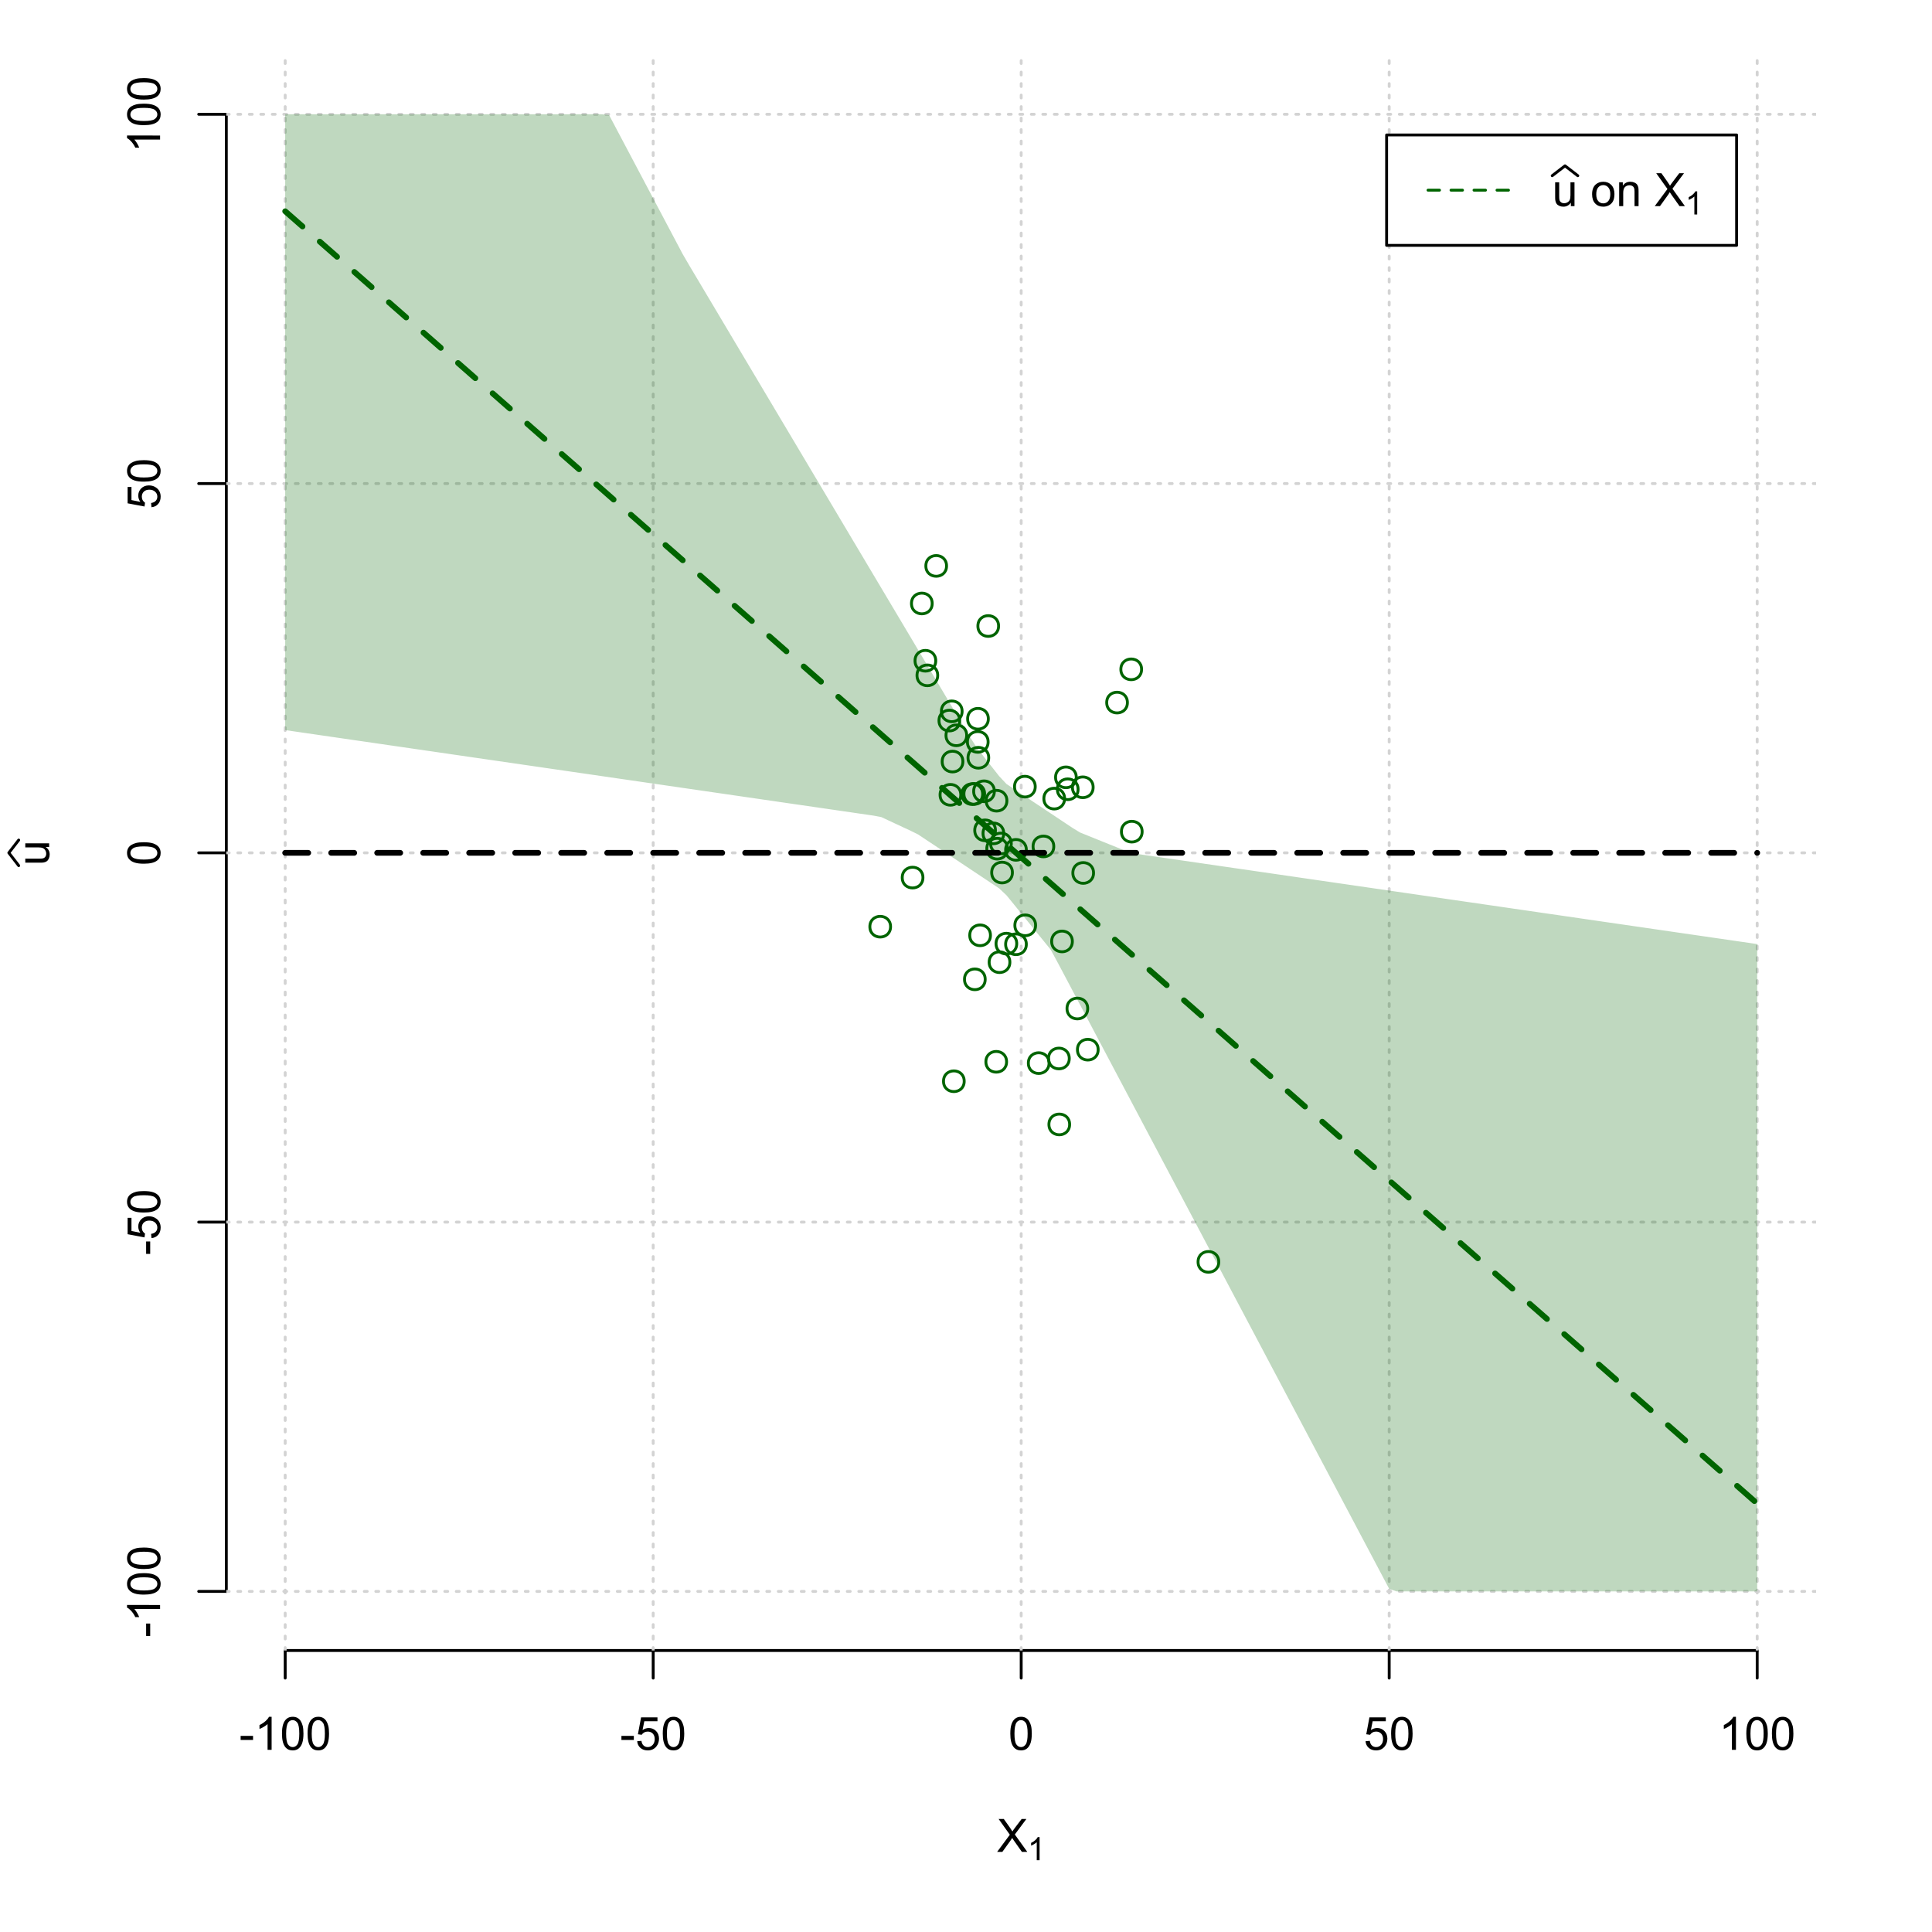 <?xml version="1.0" encoding="UTF-8"?>
<svg xmlns="http://www.w3.org/2000/svg" xmlns:xlink="http://www.w3.org/1999/xlink" width="504pt" height="504pt" viewBox="0 0 504 504" version="1.1">
<defs>
<g>
<symbol overflow="visible" id="glyph0-0">
<path style="stroke:none;" d="M 1.5 0 L 1.5 -7.5 L 7.5 -7.5 L 7.5 0 Z M 1.688 -0.188 L 7.312 -0.188 L 7.312 -7.312 L 1.688 -7.312 Z M 1.688 -0.188 "/>
</symbol>
<symbol overflow="visible" id="glyph0-1">
<path style="stroke:none;" d="M 0.055 0 L 3.375 -4.477 L 0.445 -8.59 L 1.797 -8.59 L 3.359 -6.387 C 3.68 -5.93 3.91 -5.578 4.047 -5.332 C 4.238 -5.645 4.465 -5.969 4.727 -6.312 L 6.457 -8.59 L 7.695 -8.59 L 4.676 -4.539 L 7.93 0 L 6.523 0 L 4.359 -3.062 C 4.238 -3.238 4.113 -3.43 3.984 -3.641 C 3.789 -3.324 3.652 -3.109 3.574 -2.992 L 1.418 0 Z M 0.055 0 "/>
</symbol>
<symbol overflow="visible" id="glyph0-2">
<path style="stroke:none;" d="M 0.383 -2.578 L 0.383 -3.641 L 3.621 -3.641 L 3.621 -2.578 Z M 0.383 -2.578 "/>
</symbol>
<symbol overflow="visible" id="glyph0-3">
<path style="stroke:none;" d="M 4.469 0 L 3.414 0 L 3.414 -6.719 C 3.16 -6.477 2.828 -6.234 2.414 -5.996 C 2 -5.75 1.629 -5.57 1.305 -5.449 L 1.305 -6.469 C 1.895 -6.742 2.41 -7.078 2.852 -7.477 C 3.293 -7.871 3.605 -8.254 3.789 -8.625 L 4.469 -8.625 Z M 4.469 0 "/>
</symbol>
<symbol overflow="visible" id="glyph0-4">
<path style="stroke:none;" d="M 0.5 -4.234 C 0.496 -5.246 0.602 -6.062 0.812 -6.688 C 1.02 -7.305 1.328 -7.785 1.742 -8.121 C 2.148 -8.457 2.668 -8.625 3.297 -8.625 C 3.758 -8.625 4.164 -8.531 4.512 -8.348 C 4.855 -8.16 5.141 -7.891 5.371 -7.543 C 5.594 -7.191 5.773 -6.766 5.906 -6.266 C 6.035 -5.762 6.098 -5.086 6.102 -4.234 C 6.098 -3.227 5.996 -2.414 5.789 -1.797 C 5.578 -1.176 5.266 -0.695 4.859 -0.359 C 4.445 -0.02 3.926 0.145 3.297 0.148 C 2.465 0.145 1.816 -0.148 1.348 -0.742 C 0.781 -1.457 0.496 -2.621 0.5 -4.234 Z M 1.582 -4.234 C 1.582 -2.824 1.746 -1.887 2.074 -1.418 C 2.402 -0.949 2.809 -0.715 3.297 -0.719 C 3.777 -0.715 4.184 -0.949 4.52 -1.422 C 4.848 -1.887 5.016 -2.824 5.016 -4.234 C 5.016 -5.648 4.848 -6.59 4.52 -7.055 C 4.184 -7.516 3.773 -7.746 3.289 -7.75 C 2.801 -7.746 2.414 -7.543 2.125 -7.137 C 1.762 -6.613 1.582 -5.645 1.582 -4.234 Z M 1.582 -4.234 "/>
</symbol>
<symbol overflow="visible" id="glyph0-5">
<path style="stroke:none;" d="M 0.5 -2.25 L 1.605 -2.344 C 1.684 -1.805 1.871 -1.398 2.176 -1.125 C 2.473 -0.852 2.836 -0.715 3.258 -0.719 C 3.766 -0.715 4.195 -0.906 4.547 -1.293 C 4.898 -1.672 5.074 -2.18 5.074 -2.82 C 5.074 -3.414 4.902 -3.891 4.566 -4.242 C 4.227 -4.59 3.785 -4.762 3.242 -4.766 C 2.898 -4.762 2.594 -4.684 2.32 -4.531 C 2.047 -4.375 1.832 -4.176 1.676 -3.93 L 0.688 -4.062 L 1.516 -8.473 L 5.789 -8.473 L 5.789 -7.465 L 2.359 -7.465 L 1.898 -5.156 C 2.414 -5.516 2.953 -5.695 3.523 -5.695 C 4.27 -5.695 4.902 -5.434 5.422 -4.914 C 5.934 -4.395 6.191 -3.727 6.195 -2.914 C 6.191 -2.133 5.965 -1.461 5.516 -0.898 C 4.961 -0.199 4.211 0.145 3.258 0.148 C 2.477 0.145 1.836 -0.07 1.344 -0.508 C 0.844 -0.941 0.562 -1.523 0.5 -2.25 Z M 0.5 -2.25 "/>
</symbol>
<symbol overflow="visible" id="glyph0-6">
<path style="stroke:none;" d="M 4.867 0 L 4.867 -0.914 C 4.379 -0.211 3.723 0.141 2.895 0.141 C 2.527 0.141 2.184 0.07 1.867 -0.07 C 1.547 -0.211 1.309 -0.387 1.156 -0.602 C 1 -0.812 0.895 -1.074 0.832 -1.383 C 0.785 -1.59 0.762 -1.918 0.766 -2.367 L 0.766 -6.223 L 1.82 -6.223 L 1.82 -2.773 C 1.816 -2.219 1.84 -1.848 1.887 -1.656 C 1.949 -1.379 2.09 -1.16 2.309 -1.004 C 2.523 -0.84 2.789 -0.762 3.105 -0.766 C 3.418 -0.762 3.715 -0.844 3.996 -1.008 C 4.273 -1.172 4.469 -1.391 4.586 -1.672 C 4.699 -1.949 4.758 -2.355 4.758 -2.891 L 4.758 -6.223 L 5.812 -6.223 L 5.812 0 Z M 4.867 0 "/>
</symbol>
<symbol overflow="visible" id="glyph0-7">
<path style="stroke:none;" d=""/>
</symbol>
<symbol overflow="visible" id="glyph0-8">
<path style="stroke:none;" d="M 0.398 -3.109 C 0.398 -4.262 0.719 -5.117 1.359 -5.672 C 1.895 -6.133 2.547 -6.363 3.316 -6.363 C 4.172 -6.363 4.871 -6.082 5.414 -5.52 C 5.953 -4.957 6.223 -4.184 6.227 -3.199 C 6.223 -2.398 6.102 -1.766 5.867 -1.309 C 5.625 -0.848 5.277 -0.492 4.82 -0.238 C 4.359 0.016 3.859 0.141 3.316 0.141 C 2.441 0.141 1.734 -0.137 1.203 -0.695 C 0.664 -1.254 0.398 -2.059 0.398 -3.109 Z M 1.484 -3.109 C 1.48 -2.309 1.656 -1.711 2.004 -1.32 C 2.348 -0.922 2.785 -0.727 3.316 -0.727 C 3.84 -0.727 4.273 -0.926 4.621 -1.324 C 4.969 -1.723 5.145 -2.328 5.145 -3.148 C 5.145 -3.914 4.969 -4.496 4.617 -4.895 C 4.266 -5.289 3.832 -5.488 3.316 -5.492 C 2.785 -5.488 2.348 -5.293 2.004 -4.898 C 1.656 -4.5 1.48 -3.902 1.484 -3.109 Z M 1.484 -3.109 "/>
</symbol>
<symbol overflow="visible" id="glyph0-9">
<path style="stroke:none;" d="M 0.789 0 L 0.789 -6.223 L 1.742 -6.223 L 1.742 -5.336 C 2.195 -6.02 2.855 -6.363 3.719 -6.363 C 4.09 -6.363 4.434 -6.293 4.754 -6.16 C 5.066 -6.023 5.305 -5.848 5.461 -5.633 C 5.617 -5.41 5.727 -5.152 5.789 -4.852 C 5.828 -4.656 5.848 -4.312 5.848 -3.828 L 5.848 0 L 4.793 0 L 4.793 -3.785 C 4.793 -4.215 4.75 -4.535 4.668 -4.75 C 4.586 -4.961 4.441 -5.129 4.234 -5.258 C 4.023 -5.383 3.777 -5.449 3.5 -5.449 C 3.047 -5.449 2.66 -5.305 2.332 -5.02 C 2.004 -4.734 1.84 -4.195 1.844 -3.398 L 1.844 0 Z M 0.789 0 "/>
</symbol>
<symbol overflow="visible" id="glyph1-0">
<path style="stroke:none;" d="M 1.051 0 L 1.051 -5.25 L 5.25 -5.25 L 5.25 0 Z M 1.18 -0.133 L 5.117 -0.133 L 5.117 -5.117 L 1.18 -5.117 Z M 1.18 -0.133 "/>
</symbol>
<symbol overflow="visible" id="glyph1-1">
<path style="stroke:none;" d="M 3.129 0 L 2.391 0 L 2.391 -4.703 C 2.211 -4.531 1.977 -4.363 1.691 -4.195 C 1.398 -4.023 1.141 -3.895 0.914 -3.812 L 0.914 -4.527 C 1.328 -4.719 1.688 -4.953 1.996 -5.234 C 2.305 -5.508 2.523 -5.777 2.652 -6.039 L 3.129 -6.039 Z M 3.129 0 "/>
</symbol>
<symbol overflow="visible" id="glyph2-0">
<path style="stroke:none;" d="M 0 -1.5 L -7.5 -1.5 L -7.5 -7.5 L 0 -7.5 Z M -0.188 -1.688 L -0.188 -7.312 L -7.312 -7.312 L -7.312 -1.688 Z M -0.188 -1.688 "/>
</symbol>
<symbol overflow="visible" id="glyph2-1">
<path style="stroke:none;" d="M 0 -4.867 L -0.914 -4.867 C -0.211 -4.379 0.141 -3.723 0.141 -2.895 C 0.141 -2.527 0.07 -2.184 -0.07 -1.867 C -0.211 -1.547 -0.387 -1.309 -0.598 -1.156 C -0.809 -1 -1.07 -0.895 -1.383 -0.832 C -1.59 -0.789 -1.918 -0.766 -2.367 -0.77 L -6.223 -0.77 L -6.223 -1.824 L -2.773 -1.824 C -2.219 -1.82 -1.848 -1.844 -1.656 -1.887 C -1.379 -1.949 -1.16 -2.09 -1.004 -2.309 C -0.84 -2.523 -0.762 -2.789 -0.766 -3.105 C -0.762 -3.418 -0.844 -3.715 -1.008 -3.996 C -1.172 -4.273 -1.391 -4.469 -1.672 -4.586 C -1.945 -4.699 -2.352 -4.758 -2.887 -4.758 L -6.223 -4.758 L -6.223 -5.812 L 0 -5.812 Z M 0 -4.867 "/>
</symbol>
<symbol overflow="visible" id="glyph2-2">
<path style="stroke:none;" d="M -2.578 -0.383 L -3.641 -0.383 L -3.641 -3.621 L -2.578 -3.621 Z M -2.578 -0.383 "/>
</symbol>
<symbol overflow="visible" id="glyph2-3">
<path style="stroke:none;" d="M 0 -4.469 L 0 -3.414 L -6.719 -3.418 C -6.477 -3.16 -6.234 -2.828 -5.996 -2.418 C -5.75 -2.004 -5.57 -1.633 -5.449 -1.309 L -6.469 -1.309 C -6.742 -1.895 -7.078 -2.41 -7.477 -2.852 C -7.871 -3.293 -8.254 -3.605 -8.625 -3.793 L -8.625 -4.473 Z M 0 -4.469 "/>
</symbol>
<symbol overflow="visible" id="glyph2-4">
<path style="stroke:none;" d="M -4.234 -0.5 C -5.246 -0.496 -6.062 -0.602 -6.688 -0.812 C -7.305 -1.02 -7.785 -1.328 -8.121 -1.742 C -8.457 -2.152 -8.625 -2.672 -8.625 -3.301 C -8.625 -3.758 -8.531 -4.164 -8.348 -4.512 C -8.16 -4.859 -7.891 -5.145 -7.543 -5.371 C -7.191 -5.594 -6.766 -5.773 -6.266 -5.906 C -5.762 -6.035 -5.086 -6.098 -4.234 -6.102 C -3.223 -6.098 -2.41 -5.996 -1.793 -5.789 C -1.176 -5.578 -0.695 -5.266 -0.359 -4.859 C -0.02 -4.445 0.145 -3.926 0.148 -3.297 C 0.145 -2.465 -0.148 -1.816 -0.742 -1.348 C -1.457 -0.781 -2.621 -0.496 -4.234 -0.5 Z M -4.234 -1.582 C -2.824 -1.582 -1.887 -1.746 -1.418 -2.074 C -0.949 -2.402 -0.715 -2.809 -0.719 -3.297 C -0.715 -3.777 -0.949 -4.184 -1.422 -4.52 C -1.887 -4.848 -2.824 -5.016 -4.234 -5.016 C -5.648 -5.016 -6.59 -4.848 -7.055 -4.52 C -7.516 -4.188 -7.746 -3.777 -7.75 -3.289 C -7.746 -2.801 -7.543 -2.414 -7.137 -2.129 C -6.613 -1.762 -5.645 -1.582 -4.234 -1.582 Z M -4.234 -1.582 "/>
</symbol>
<symbol overflow="visible" id="glyph2-5">
<path style="stroke:none;" d="M -2.25 -0.5 L -2.344 -1.605 C -1.805 -1.684 -1.398 -1.871 -1.125 -2.176 C -0.852 -2.473 -0.715 -2.836 -0.719 -3.258 C -0.715 -3.766 -0.906 -4.195 -1.293 -4.547 C -1.672 -4.898 -2.18 -5.074 -2.816 -5.074 C -3.414 -5.074 -3.891 -4.902 -4.242 -4.566 C -4.59 -4.227 -4.762 -3.785 -4.766 -3.242 C -4.762 -2.898 -4.684 -2.594 -4.531 -2.32 C -4.375 -2.047 -4.176 -1.832 -3.93 -1.676 L -4.062 -0.688 L -8.473 -1.52 L -8.473 -5.789 L -7.465 -5.789 L -7.465 -2.363 L -5.156 -1.898 C -5.516 -2.414 -5.695 -2.953 -5.695 -3.523 C -5.695 -4.27 -5.434 -4.902 -4.914 -5.422 C -4.395 -5.934 -3.727 -6.191 -2.91 -6.195 C -2.133 -6.191 -1.461 -5.965 -0.895 -5.516 C -0.199 -4.961 0.145 -4.211 0.148 -3.258 C 0.145 -2.477 -0.07 -1.836 -0.508 -1.344 C -0.941 -0.848 -1.523 -0.566 -2.25 -0.5 Z M -2.25 -0.5 "/>
</symbol>
</g>
<clipPath id="clip1">
  <path d="M 74 14.398 L 75 14.398 L 75 430.559 L 74 430.559 Z M 74 14.398 "/>
</clipPath>
<clipPath id="clip2">
  <path d="M 170 14.398 L 171 14.398 L 171 430.559 L 170 430.559 Z M 170 14.398 "/>
</clipPath>
<clipPath id="clip3">
  <path d="M 266 14.398 L 267 14.398 L 267 430.559 L 266 430.559 Z M 266 14.398 "/>
</clipPath>
<clipPath id="clip4">
  <path d="M 362 14.398 L 363 14.398 L 363 430.559 L 362 430.559 Z M 362 14.398 "/>
</clipPath>
<clipPath id="clip5">
  <path d="M 458 14.398 L 459 14.398 L 459 430.559 L 458 430.559 Z M 458 14.398 "/>
</clipPath>
<clipPath id="clip6">
  <path d="M 59.039 414 L 473.758 414 L 473.758 416 L 59.039 416 Z M 59.039 414 "/>
</clipPath>
<clipPath id="clip7">
  <path d="M 59.039 318 L 473.758 318 L 473.758 320 L 59.039 320 Z M 59.039 318 "/>
</clipPath>
<clipPath id="clip8">
  <path d="M 59.039 222 L 473.758 222 L 473.758 223 L 59.039 223 Z M 59.039 222 "/>
</clipPath>
<clipPath id="clip9">
  <path d="M 59.039 125 L 473.758 125 L 473.758 127 L 59.039 127 Z M 59.039 125 "/>
</clipPath>
<clipPath id="clip10">
  <path d="M 59.039 29 L 473.758 29 L 473.758 31 L 59.039 31 Z M 59.039 29 "/>
</clipPath>
</defs>
<g id="surface2286">
<rect x="0" y="0" width="504" height="504" style="fill:rgb(100%,100%,100%);fill-opacity:1;stroke:none;"/>
<g style="fill:rgb(0%,0%,0%);fill-opacity:1;">
  <use xlink:href="#glyph0-1" x="260.062" y="483.102"/>
</g>
<g style="fill:rgb(0%,0%,0%);fill-opacity:1;">
  <use xlink:href="#glyph1-1" x="268.066" y="485.281"/>
</g>
<g style="fill:rgb(0%,0%,0%);fill-opacity:1;">
  <use xlink:href="#glyph2-1" x="12.82" y="225.816"/>
</g>
<path style="fill:none;stroke-width:0.75;stroke-linecap:round;stroke-linejoin:round;stroke:rgb(0%,0%,0%);stroke-opacity:1;stroke-miterlimit:10;" d="M 4.879 225.816 L 2.301 222.48 L 4.879 219.145 "/>
<path style="fill:none;stroke-width:0.75;stroke-linecap:round;stroke-linejoin:round;stroke:rgb(0%,0%,0%);stroke-opacity:1;stroke-miterlimit:10;" d="M 74.398 430.559 L 458.398 430.559 "/>
<path style="fill:none;stroke-width:0.75;stroke-linecap:round;stroke-linejoin:round;stroke:rgb(0%,0%,0%);stroke-opacity:1;stroke-miterlimit:10;" d="M 74.398 430.559 L 74.398 437.762 "/>
<path style="fill:none;stroke-width:0.75;stroke-linecap:round;stroke-linejoin:round;stroke:rgb(0%,0%,0%);stroke-opacity:1;stroke-miterlimit:10;" d="M 170.398 430.559 L 170.398 437.762 "/>
<path style="fill:none;stroke-width:0.75;stroke-linecap:round;stroke-linejoin:round;stroke:rgb(0%,0%,0%);stroke-opacity:1;stroke-miterlimit:10;" d="M 266.398 430.559 L 266.398 437.762 "/>
<path style="fill:none;stroke-width:0.75;stroke-linecap:round;stroke-linejoin:round;stroke:rgb(0%,0%,0%);stroke-opacity:1;stroke-miterlimit:10;" d="M 362.398 430.559 L 362.398 437.762 "/>
<path style="fill:none;stroke-width:0.75;stroke-linecap:round;stroke-linejoin:round;stroke:rgb(0%,0%,0%);stroke-opacity:1;stroke-miterlimit:10;" d="M 458.398 430.559 L 458.398 437.762 "/>
<g style="fill:rgb(0%,0%,0%);fill-opacity:1;">
  <use xlink:href="#glyph0-2" x="62.391" y="456.48"/>
  <use xlink:href="#glyph0-3" x="66.387" y="456.48"/>
  <use xlink:href="#glyph0-4" x="73.061" y="456.48"/>
  <use xlink:href="#glyph0-4" x="79.734" y="456.48"/>
</g>
<g style="fill:rgb(0%,0%,0%);fill-opacity:1;">
  <use xlink:href="#glyph0-2" x="161.727" y="456.48"/>
  <use xlink:href="#glyph0-5" x="165.723" y="456.48"/>
  <use xlink:href="#glyph0-4" x="172.396" y="456.48"/>
</g>
<g style="fill:rgb(0%,0%,0%);fill-opacity:1;">
  <use xlink:href="#glyph0-4" x="263.062" y="456.48"/>
</g>
<g style="fill:rgb(0%,0%,0%);fill-opacity:1;">
  <use xlink:href="#glyph0-5" x="355.727" y="456.48"/>
  <use xlink:href="#glyph0-4" x="362.4" y="456.48"/>
</g>
<g style="fill:rgb(0%,0%,0%);fill-opacity:1;">
  <use xlink:href="#glyph0-3" x="448.387" y="456.48"/>
  <use xlink:href="#glyph0-4" x="455.061" y="456.48"/>
  <use xlink:href="#glyph0-4" x="461.734" y="456.48"/>
</g>
<path style="fill:none;stroke-width:0.75;stroke-linecap:round;stroke-linejoin:round;stroke:rgb(0%,0%,0%);stroke-opacity:1;stroke-miterlimit:10;" d="M 59.039 415.148 L 59.039 29.812 "/>
<path style="fill:none;stroke-width:0.75;stroke-linecap:round;stroke-linejoin:round;stroke:rgb(0%,0%,0%);stroke-opacity:1;stroke-miterlimit:10;" d="M 59.039 415.148 L 51.84 415.148 "/>
<path style="fill:none;stroke-width:0.75;stroke-linecap:round;stroke-linejoin:round;stroke:rgb(0%,0%,0%);stroke-opacity:1;stroke-miterlimit:10;" d="M 59.039 318.812 L 51.84 318.812 "/>
<path style="fill:none;stroke-width:0.75;stroke-linecap:round;stroke-linejoin:round;stroke:rgb(0%,0%,0%);stroke-opacity:1;stroke-miterlimit:10;" d="M 59.039 222.48 L 51.84 222.48 "/>
<path style="fill:none;stroke-width:0.75;stroke-linecap:round;stroke-linejoin:round;stroke:rgb(0%,0%,0%);stroke-opacity:1;stroke-miterlimit:10;" d="M 59.039 126.148 L 51.84 126.148 "/>
<path style="fill:none;stroke-width:0.75;stroke-linecap:round;stroke-linejoin:round;stroke:rgb(0%,0%,0%);stroke-opacity:1;stroke-miterlimit:10;" d="M 59.039 29.812 L 51.84 29.812 "/>
<g style="fill:rgb(0%,0%,0%);fill-opacity:1;">
  <use xlink:href="#glyph2-2" x="41.762" y="427.156"/>
  <use xlink:href="#glyph2-3" x="41.762" y="423.16"/>
  <use xlink:href="#glyph2-4" x="41.762" y="416.486"/>
  <use xlink:href="#glyph2-4" x="41.762" y="409.812"/>
</g>
<g style="fill:rgb(0%,0%,0%);fill-opacity:1;">
  <use xlink:href="#glyph2-2" x="41.762" y="327.484"/>
  <use xlink:href="#glyph2-5" x="41.762" y="323.488"/>
  <use xlink:href="#glyph2-4" x="41.762" y="316.814"/>
</g>
<g style="fill:rgb(0%,0%,0%);fill-opacity:1;">
  <use xlink:href="#glyph2-4" x="41.762" y="225.816"/>
</g>
<g style="fill:rgb(0%,0%,0%);fill-opacity:1;">
  <use xlink:href="#glyph2-5" x="41.762" y="132.82"/>
  <use xlink:href="#glyph2-4" x="41.762" y="126.146"/>
</g>
<g style="fill:rgb(0%,0%,0%);fill-opacity:1;">
  <use xlink:href="#glyph2-3" x="41.762" y="39.824"/>
  <use xlink:href="#glyph2-4" x="41.762" y="33.15"/>
  <use xlink:href="#glyph2-4" x="41.762" y="26.477"/>
</g>
<g clip-path="url(#clip1)" clip-rule="nonzero">
<path style="fill:none;stroke-width:0.75;stroke-linecap:round;stroke-linejoin:round;stroke:rgb(82.745%,82.745%,82.745%);stroke-opacity:1;stroke-dasharray:0.75,2.25;stroke-miterlimit:10;" d="M 74.398 430.559 L 74.398 14.398 "/>
</g>
<g clip-path="url(#clip2)" clip-rule="nonzero">
<path style="fill:none;stroke-width:0.75;stroke-linecap:round;stroke-linejoin:round;stroke:rgb(82.745%,82.745%,82.745%);stroke-opacity:1;stroke-dasharray:0.75,2.25;stroke-miterlimit:10;" d="M 170.398 430.559 L 170.398 14.398 "/>
</g>
<g clip-path="url(#clip3)" clip-rule="nonzero">
<path style="fill:none;stroke-width:0.75;stroke-linecap:round;stroke-linejoin:round;stroke:rgb(82.745%,82.745%,82.745%);stroke-opacity:1;stroke-dasharray:0.75,2.25;stroke-miterlimit:10;" d="M 266.398 430.559 L 266.398 14.398 "/>
</g>
<g clip-path="url(#clip4)" clip-rule="nonzero">
<path style="fill:none;stroke-width:0.75;stroke-linecap:round;stroke-linejoin:round;stroke:rgb(82.745%,82.745%,82.745%);stroke-opacity:1;stroke-dasharray:0.75,2.25;stroke-miterlimit:10;" d="M 362.398 430.559 L 362.398 14.398 "/>
</g>
<g clip-path="url(#clip5)" clip-rule="nonzero">
<path style="fill:none;stroke-width:0.75;stroke-linecap:round;stroke-linejoin:round;stroke:rgb(82.745%,82.745%,82.745%);stroke-opacity:1;stroke-dasharray:0.75,2.25;stroke-miterlimit:10;" d="M 458.398 430.559 L 458.398 14.398 "/>
</g>
<g clip-path="url(#clip6)" clip-rule="nonzero">
<path style="fill:none;stroke-width:0.75;stroke-linecap:round;stroke-linejoin:round;stroke:rgb(82.745%,82.745%,82.745%);stroke-opacity:1;stroke-dasharray:0.75,2.25;stroke-miterlimit:10;" d="M 59.039 415.148 L 473.762 415.148 "/>
</g>
<g clip-path="url(#clip7)" clip-rule="nonzero">
<path style="fill:none;stroke-width:0.75;stroke-linecap:round;stroke-linejoin:round;stroke:rgb(82.745%,82.745%,82.745%);stroke-opacity:1;stroke-dasharray:0.75,2.25;stroke-miterlimit:10;" d="M 59.039 318.812 L 473.762 318.812 "/>
</g>
<g clip-path="url(#clip8)" clip-rule="nonzero">
<path style="fill:none;stroke-width:0.75;stroke-linecap:round;stroke-linejoin:round;stroke:rgb(82.745%,82.745%,82.745%);stroke-opacity:1;stroke-dasharray:0.75,2.25;stroke-miterlimit:10;" d="M 59.039 222.48 L 473.762 222.48 "/>
</g>
<g clip-path="url(#clip9)" clip-rule="nonzero">
<path style="fill:none;stroke-width:0.75;stroke-linecap:round;stroke-linejoin:round;stroke:rgb(82.745%,82.745%,82.745%);stroke-opacity:1;stroke-dasharray:0.75,2.25;stroke-miterlimit:10;" d="M 59.039 126.148 L 473.762 126.148 "/>
</g>
<g clip-path="url(#clip10)" clip-rule="nonzero">
<path style="fill:none;stroke-width:0.75;stroke-linecap:round;stroke-linejoin:round;stroke:rgb(82.745%,82.745%,82.745%);stroke-opacity:1;stroke-dasharray:0.75,2.25;stroke-miterlimit:10;" d="M 59.039 29.812 L 473.762 29.812 "/>
</g>
<path style=" stroke:none;fill-rule:nonzero;fill:rgb(0%,39.216%,0%);fill-opacity:0.251;" d="M 74.398 29.812 L 156.961 29.812 L 158.879 29.988 L 160.801 33.617 L 162.719 37.242 L 164.641 40.871 L 166.559 44.496 L 168.48 48.125 L 170.398 51.754 L 172.32 55.379 L 174.238 59.008 L 176.16 62.633 L 178.078 66.262 L 180 69.555 L 181.922 72.781 L 183.84 76.008 L 185.762 79.23 L 187.68 82.457 L 189.602 85.684 L 191.52 88.91 L 193.441 92.137 L 195.359 95.359 L 197.281 98.586 L 199.199 101.812 L 201.121 105.039 L 203.039 108.266 L 204.961 111.488 L 206.879 114.715 L 208.801 117.941 L 210.719 121.168 L 212.641 124.395 L 214.559 127.617 L 216.48 130.844 L 218.398 134.07 L 220.32 137.297 L 222.238 140.523 L 224.16 143.746 L 226.078 146.973 L 229.922 153.426 L 231.84 156.652 L 233.762 159.879 L 235.68 163.102 L 237.602 166.328 L 239.52 169.555 L 241.441 172.781 L 243.359 176.008 L 245.281 179.23 L 247.199 182.457 L 249.121 185.684 L 251.039 188.91 L 252.961 192.137 L 254.879 195.145 L 256.801 197.586 L 258.719 200.027 L 260.641 202.469 L 262.559 204.516 L 264.48 205.793 L 266.398 207.066 L 268.32 208.344 L 270.238 209.621 L 272.16 210.898 L 274.078 212.176 L 277.922 214.73 L 279.84 216.008 L 281.762 217.18 L 283.68 217.953 L 285.602 218.73 L 287.52 219.504 L 289.441 220.277 L 291.359 221.051 L 293.281 221.824 L 295.199 222.555 L 297.121 222.836 L 299.039 223.113 L 300.961 223.395 L 302.879 223.672 L 304.801 223.953 L 306.719 224.23 L 308.641 224.508 L 310.559 224.789 L 312.48 225.066 L 314.398 225.348 L 316.32 225.625 L 318.238 225.906 L 320.16 226.184 L 322.078 226.465 L 325.922 227.02 L 327.84 227.301 L 329.762 227.578 L 331.68 227.859 L 333.602 228.137 L 335.52 228.418 L 337.441 228.695 L 339.359 228.977 L 341.281 229.254 L 343.199 229.535 L 345.121 229.812 L 347.039 230.09 L 348.961 230.371 L 350.879 230.648 L 352.801 230.93 L 354.719 231.207 L 356.641 231.488 L 358.559 231.766 L 360.48 232.047 L 362.398 232.324 L 364.32 232.605 L 366.238 232.883 L 368.16 233.16 L 370.078 233.441 L 372 233.719 L 373.922 234 L 375.84 234.277 L 377.762 234.559 L 379.68 234.836 L 381.602 235.117 L 383.52 235.395 L 385.441 235.672 L 387.359 235.953 L 389.281 236.23 L 391.199 236.512 L 393.121 236.789 L 395.039 237.07 L 396.961 237.348 L 398.879 237.629 L 400.801 237.906 L 402.719 238.188 L 404.641 238.465 L 406.559 238.742 L 408.48 239.023 L 410.398 239.301 L 412.32 239.582 L 414.238 239.859 L 416.16 240.141 L 418.078 240.418 L 420 240.699 L 421.922 240.977 L 423.84 241.254 L 425.762 241.535 L 427.68 241.812 L 429.602 242.094 L 431.52 242.371 L 433.441 242.652 L 435.359 242.93 L 437.281 243.211 L 439.199 243.488 L 441.121 243.77 L 443.039 244.047 L 444.961 244.324 L 446.879 244.605 L 448.801 244.883 L 450.719 245.164 L 452.641 245.441 L 454.559 245.723 L 456.48 246 L 458.398 246.281 L 458.398 415.148 L 364.32 415.148 L 362.398 414.48 L 360.48 410.855 L 358.559 407.227 L 356.641 403.598 L 354.719 399.973 L 352.801 396.344 L 350.879 392.719 L 348.961 389.09 L 347.039 385.461 L 345.121 381.836 L 343.199 378.207 L 341.281 374.582 L 339.359 370.953 L 337.441 367.328 L 335.52 363.699 L 333.602 360.07 L 331.68 356.445 L 329.762 352.816 L 327.84 349.191 L 325.922 345.562 L 324 341.934 L 322.078 338.309 L 320.16 334.68 L 318.238 331.055 L 316.32 327.426 L 314.398 323.797 L 312.48 320.172 L 310.559 316.543 L 308.641 312.918 L 306.719 309.289 L 304.801 305.664 L 302.879 302.035 L 300.961 298.406 L 299.039 294.781 L 297.121 291.152 L 295.199 287.527 L 293.281 283.898 L 291.359 280.27 L 289.441 276.645 L 287.52 273.016 L 285.602 269.391 L 283.68 265.762 L 281.762 262.137 L 279.84 258.508 L 277.922 254.879 L 276 251.254 L 274.078 247.711 L 272.16 245.352 L 270.238 242.992 L 268.32 240.629 L 266.398 238.27 L 264.48 235.906 L 262.559 233.547 L 260.641 231.738 L 258.719 230.461 L 256.801 229.184 L 254.879 227.906 L 252.961 226.629 L 251.039 225.352 L 249.121 224.074 L 247.199 222.797 L 245.281 221.523 L 243.359 220.246 L 241.441 218.969 L 239.52 217.691 L 237.602 216.742 L 235.68 215.848 L 233.762 214.953 L 231.84 214.059 L 229.922 213.16 L 228 212.789 L 226.078 212.508 L 224.16 212.23 L 222.238 211.949 L 220.32 211.672 L 218.398 211.391 L 216.48 211.113 L 214.559 210.832 L 212.641 210.555 L 210.719 210.273 L 208.801 209.996 L 206.879 209.719 L 204.961 209.438 L 203.039 209.16 L 201.121 208.879 L 199.199 208.602 L 197.281 208.32 L 195.359 208.043 L 193.441 207.762 L 191.52 207.484 L 189.602 207.203 L 187.68 206.926 L 185.762 206.648 L 183.84 206.367 L 181.922 206.09 L 180 205.809 L 178.078 205.531 L 176.16 205.25 L 174.238 204.973 L 172.32 204.691 L 170.398 204.414 L 168.48 204.137 L 166.559 203.855 L 164.641 203.578 L 162.719 203.297 L 160.801 203.02 L 158.879 202.738 L 156.961 202.461 L 155.039 202.18 L 153.121 201.902 L 151.199 201.621 L 149.281 201.344 L 147.359 201.066 L 145.441 200.785 L 143.52 200.508 L 141.602 200.227 L 139.68 199.949 L 137.762 199.668 L 135.84 199.391 L 133.922 199.109 L 130.078 198.555 L 128.16 198.273 L 126.238 197.996 L 124.32 197.715 L 122.398 197.438 L 120.48 197.156 L 118.559 196.879 L 116.641 196.598 L 114.719 196.32 L 112.801 196.039 L 110.879 195.762 L 108.961 195.484 L 107.039 195.203 L 105.121 194.926 L 103.199 194.645 L 101.281 194.367 L 99.359 194.086 L 97.441 193.809 L 95.52 193.527 L 93.602 193.25 L 91.68 192.973 L 89.762 192.691 L 87.84 192.414 L 85.922 192.133 L 84 191.855 L 82.078 191.574 L 80.16 191.297 L 78.238 191.016 L 76.32 190.738 L 74.398 190.457 Z M 74.398 29.812 "/>
<path style="fill:none;stroke-width:0.75;stroke-linecap:round;stroke-linejoin:round;stroke:rgb(0%,39.216%,0%);stroke-opacity:1;stroke-miterlimit:10;" d="M 264.105 227.621 C 264.105 231.219 258.703 231.219 258.703 227.621 C 258.703 224.02 264.105 224.02 264.105 227.621 "/>
<path style="fill:none;stroke-width:0.75;stroke-linecap:round;stroke-linejoin:round;stroke:rgb(0%,39.216%,0%);stroke-opacity:1;stroke-miterlimit:10;" d="M 257.824 187.504 C 257.824 191.105 252.426 191.105 252.426 187.504 C 252.426 183.906 257.824 183.906 257.824 187.504 "/>
<path style="fill:none;stroke-width:0.75;stroke-linecap:round;stroke-linejoin:round;stroke:rgb(0%,39.216%,0%);stroke-opacity:1;stroke-miterlimit:10;" d="M 244.621 176.18 C 244.621 179.777 239.219 179.777 239.219 176.18 C 239.219 172.578 244.621 172.578 244.621 176.18 "/>
<path style="fill:none;stroke-width:0.75;stroke-linecap:round;stroke-linejoin:round;stroke:rgb(0%,39.216%,0%);stroke-opacity:1;stroke-miterlimit:10;" d="M 294.105 183.281 C 294.105 186.883 288.707 186.883 288.707 183.281 C 288.707 179.68 294.105 179.68 294.105 183.281 "/>
<path style="fill:none;stroke-width:0.75;stroke-linecap:round;stroke-linejoin:round;stroke:rgb(0%,39.216%,0%);stroke-opacity:1;stroke-miterlimit:10;" d="M 263.816 220.031 C 263.816 223.633 258.418 223.633 258.418 220.031 C 258.418 216.434 263.816 216.434 263.816 220.031 "/>
<path style="fill:none;stroke-width:0.75;stroke-linecap:round;stroke-linejoin:round;stroke:rgb(0%,39.216%,0%);stroke-opacity:1;stroke-miterlimit:10;" d="M 250.984 185.566 C 250.984 189.168 245.582 189.168 245.582 185.566 C 245.582 181.965 250.984 181.965 250.984 185.566 "/>
<path style="fill:none;stroke-width:0.75;stroke-linecap:round;stroke-linejoin:round;stroke:rgb(0%,39.216%,0%);stroke-opacity:1;stroke-miterlimit:10;" d="M 263.445 251.004 C 263.445 254.605 258.043 254.605 258.043 251.004 C 258.043 247.406 263.445 247.406 263.445 251.004 "/>
<path style="fill:none;stroke-width:0.75;stroke-linecap:round;stroke-linejoin:round;stroke:rgb(0%,39.216%,0%);stroke-opacity:1;stroke-miterlimit:10;" d="M 285.168 205.379 C 285.168 208.98 279.766 208.98 279.766 205.379 C 279.766 201.781 285.168 201.781 285.168 205.379 "/>
<path style="fill:none;stroke-width:0.75;stroke-linecap:round;stroke-linejoin:round;stroke:rgb(0%,39.216%,0%);stroke-opacity:1;stroke-miterlimit:10;" d="M 257.77 193.539 C 257.77 197.137 252.367 197.137 252.367 193.539 C 252.367 189.938 257.77 189.938 257.77 193.539 "/>
<path style="fill:none;stroke-width:0.75;stroke-linecap:round;stroke-linejoin:round;stroke:rgb(0%,39.216%,0%);stroke-opacity:1;stroke-miterlimit:10;" d="M 252.18 191.82 C 252.18 195.422 246.781 195.422 246.781 191.82 C 246.781 188.223 252.18 188.223 252.18 191.82 "/>
<path style="fill:none;stroke-width:0.75;stroke-linecap:round;stroke-linejoin:round;stroke:rgb(0%,39.216%,0%);stroke-opacity:1;stroke-miterlimit:10;" d="M 279.746 245.594 C 279.746 249.191 274.348 249.191 274.348 245.594 C 274.348 241.992 279.746 241.992 279.746 245.594 "/>
<path style="fill:none;stroke-width:0.75;stroke-linecap:round;stroke-linejoin:round;stroke:rgb(0%,39.216%,0%);stroke-opacity:1;stroke-miterlimit:10;" d="M 250.355 187.973 C 250.355 191.574 244.953 191.574 244.953 187.973 C 244.953 184.375 250.355 184.375 250.355 187.973 "/>
<path style="fill:none;stroke-width:0.75;stroke-linecap:round;stroke-linejoin:round;stroke:rgb(0%,39.216%,0%);stroke-opacity:1;stroke-miterlimit:10;" d="M 240.766 228.938 C 240.766 232.535 235.367 232.535 235.367 228.938 C 235.367 225.336 240.766 225.336 240.766 228.938 "/>
<path style="fill:none;stroke-width:0.75;stroke-linecap:round;stroke-linejoin:round;stroke:rgb(0%,39.216%,0%);stroke-opacity:1;stroke-miterlimit:10;" d="M 257.926 197.676 C 257.926 201.277 252.527 201.277 252.527 197.676 C 252.527 194.074 257.926 194.074 257.926 197.676 "/>
<path style="fill:none;stroke-width:0.75;stroke-linecap:round;stroke-linejoin:round;stroke:rgb(0%,39.216%,0%);stroke-opacity:1;stroke-miterlimit:10;" d="M 251.188 198.672 C 251.188 202.27 245.785 202.27 245.785 198.672 C 245.785 195.07 251.188 195.07 251.188 198.672 "/>
<path style="fill:none;stroke-width:0.75;stroke-linecap:round;stroke-linejoin:round;stroke:rgb(0%,39.216%,0%);stroke-opacity:1;stroke-miterlimit:10;" d="M 250.641 207.344 C 250.641 210.941 245.238 210.941 245.238 207.344 C 245.238 203.742 250.641 203.742 250.641 207.344 "/>
<path style="fill:none;stroke-width:0.75;stroke-linecap:round;stroke-linejoin:round;stroke:rgb(0%,39.216%,0%);stroke-opacity:1;stroke-miterlimit:10;" d="M 256.855 207.105 C 256.855 210.707 251.457 210.707 251.457 207.105 C 251.457 203.504 256.855 203.504 256.855 207.105 "/>
<path style="fill:none;stroke-width:0.75;stroke-linecap:round;stroke-linejoin:round;stroke:rgb(0%,39.216%,0%);stroke-opacity:1;stroke-miterlimit:10;" d="M 257.008 255.477 C 257.008 259.078 251.609 259.078 251.609 255.477 C 251.609 251.879 257.008 251.879 257.008 255.477 "/>
<path style="fill:none;stroke-width:0.75;stroke-linecap:round;stroke-linejoin:round;stroke:rgb(0%,39.216%,0%);stroke-opacity:1;stroke-miterlimit:10;" d="M 256.34 207.164 C 256.34 210.766 250.938 210.766 250.938 207.164 C 250.938 203.566 256.34 203.566 256.34 207.164 "/>
<path style="fill:none;stroke-width:0.75;stroke-linecap:round;stroke-linejoin:round;stroke:rgb(0%,39.216%,0%);stroke-opacity:1;stroke-miterlimit:10;" d="M 283.75 263.09 C 283.75 266.691 278.352 266.691 278.352 263.09 C 278.352 259.488 283.75 259.488 283.75 263.09 "/>
<path style="fill:none;stroke-width:0.75;stroke-linecap:round;stroke-linejoin:round;stroke:rgb(0%,39.216%,0%);stroke-opacity:1;stroke-miterlimit:10;" d="M 278.938 276.125 C 278.938 279.727 273.535 279.727 273.535 276.125 C 273.535 272.527 278.938 272.527 278.938 276.125 "/>
<path style="fill:none;stroke-width:0.75;stroke-linecap:round;stroke-linejoin:round;stroke:rgb(0%,39.216%,0%);stroke-opacity:1;stroke-miterlimit:10;" d="M 251.531 282.066 C 251.531 285.664 246.133 285.664 246.133 282.066 C 246.133 278.465 251.531 278.465 251.531 282.066 "/>
<path style="fill:none;stroke-width:0.75;stroke-linecap:round;stroke-linejoin:round;stroke:rgb(0%,39.216%,0%);stroke-opacity:1;stroke-miterlimit:10;" d="M 265.234 246.168 C 265.234 249.766 259.836 249.766 259.836 246.168 C 259.836 242.566 265.234 242.566 265.234 246.168 "/>
<path style="fill:none;stroke-width:0.75;stroke-linecap:round;stroke-linejoin:round;stroke:rgb(0%,39.216%,0%);stroke-opacity:1;stroke-miterlimit:10;" d="M 274.898 220.812 C 274.898 224.41 269.496 224.41 269.496 220.812 C 269.496 217.211 274.898 217.211 274.898 220.812 "/>
<path style="fill:none;stroke-width:0.75;stroke-linecap:round;stroke-linejoin:round;stroke:rgb(0%,39.216%,0%);stroke-opacity:1;stroke-miterlimit:10;" d="M 258.379 243.996 C 258.379 247.594 252.98 247.594 252.98 243.996 C 252.98 240.395 258.379 240.395 258.379 243.996 "/>
<path style="fill:none;stroke-width:0.75;stroke-linecap:round;stroke-linejoin:round;stroke:rgb(0%,39.216%,0%);stroke-opacity:1;stroke-miterlimit:10;" d="M 297.949 216.953 C 297.949 220.555 292.547 220.555 292.547 216.953 C 292.547 213.355 297.949 213.355 297.949 216.953 "/>
<path style="fill:none;stroke-width:0.75;stroke-linecap:round;stroke-linejoin:round;stroke:rgb(0%,39.216%,0%);stroke-opacity:1;stroke-miterlimit:10;" d="M 262.586 276.988 C 262.586 280.59 257.188 280.59 257.188 276.988 C 257.188 273.391 262.586 273.391 262.586 276.988 "/>
<path style="fill:none;stroke-width:0.75;stroke-linecap:round;stroke-linejoin:round;stroke:rgb(0%,39.216%,0%);stroke-opacity:1;stroke-miterlimit:10;" d="M 280.766 202.781 C 280.766 206.383 275.367 206.383 275.367 202.781 C 275.367 199.184 280.766 199.184 280.766 202.781 "/>
<path style="fill:none;stroke-width:0.75;stroke-linecap:round;stroke-linejoin:round;stroke:rgb(0%,39.216%,0%);stroke-opacity:1;stroke-miterlimit:10;" d="M 297.801 174.609 C 297.801 178.211 292.398 178.211 292.398 174.609 C 292.398 171.012 297.801 171.012 297.801 174.609 "/>
<path style="fill:none;stroke-width:0.75;stroke-linecap:round;stroke-linejoin:round;stroke:rgb(0%,39.216%,0%);stroke-opacity:1;stroke-miterlimit:10;" d="M 246.926 147.629 C 246.926 151.227 241.527 151.227 241.527 147.629 C 241.527 144.027 246.926 144.027 246.926 147.629 "/>
<path style="fill:none;stroke-width:0.75;stroke-linecap:round;stroke-linejoin:round;stroke:rgb(0%,39.216%,0%);stroke-opacity:1;stroke-miterlimit:10;" d="M 259.398 206.422 C 259.398 210.023 254 210.023 254 206.422 C 254 202.824 259.398 202.824 259.398 206.422 "/>
<path style="fill:none;stroke-width:0.75;stroke-linecap:round;stroke-linejoin:round;stroke:rgb(0%,39.216%,0%);stroke-opacity:1;stroke-miterlimit:10;" d="M 281.238 205.895 C 281.238 209.496 275.84 209.496 275.84 205.895 C 275.84 202.297 281.238 202.297 281.238 205.895 "/>
<path style="fill:none;stroke-width:0.75;stroke-linecap:round;stroke-linejoin:round;stroke:rgb(0%,39.216%,0%);stroke-opacity:1;stroke-miterlimit:10;" d="M 270.152 241.387 C 270.152 244.984 264.75 244.984 264.75 241.387 C 264.75 237.785 270.152 237.785 270.152 241.387 "/>
<path style="fill:none;stroke-width:0.75;stroke-linecap:round;stroke-linejoin:round;stroke:rgb(0%,39.216%,0%);stroke-opacity:1;stroke-miterlimit:10;" d="M 260.5 163.309 C 260.5 166.91 255.102 166.91 255.102 163.309 C 255.102 159.707 260.5 159.707 260.5 163.309 "/>
<path style="fill:none;stroke-width:0.75;stroke-linecap:round;stroke-linejoin:round;stroke:rgb(0%,39.216%,0%);stroke-opacity:1;stroke-miterlimit:10;" d="M 262.668 208.879 C 262.668 212.48 257.27 212.48 257.27 208.879 C 257.27 205.281 262.668 205.281 262.668 208.879 "/>
<path style="fill:none;stroke-width:0.75;stroke-linecap:round;stroke-linejoin:round;stroke:rgb(0%,39.216%,0%);stroke-opacity:1;stroke-miterlimit:10;" d="M 285.273 227.727 C 285.273 231.328 279.875 231.328 279.875 227.727 C 279.875 224.129 285.273 224.129 285.273 227.727 "/>
<path style="fill:none;stroke-width:0.75;stroke-linecap:round;stroke-linejoin:round;stroke:rgb(0%,39.216%,0%);stroke-opacity:1;stroke-miterlimit:10;" d="M 277.719 208.328 C 277.719 211.93 272.316 211.93 272.316 208.328 C 272.316 204.73 277.719 204.73 277.719 208.328 "/>
<path style="fill:none;stroke-width:0.75;stroke-linecap:round;stroke-linejoin:round;stroke:rgb(0%,39.216%,0%);stroke-opacity:1;stroke-miterlimit:10;" d="M 262.832 221.395 C 262.832 224.992 257.43 224.992 257.43 221.395 C 257.43 217.793 262.832 217.793 262.832 221.395 "/>
<path style="fill:none;stroke-width:0.75;stroke-linecap:round;stroke-linejoin:round;stroke:rgb(0%,39.216%,0%);stroke-opacity:1;stroke-miterlimit:10;" d="M 286.477 273.824 C 286.477 277.426 281.074 277.426 281.074 273.824 C 281.074 270.227 286.477 270.227 286.477 273.824 "/>
<path style="fill:none;stroke-width:0.75;stroke-linecap:round;stroke-linejoin:round;stroke:rgb(0%,39.216%,0%);stroke-opacity:1;stroke-miterlimit:10;" d="M 267.738 246.332 C 267.738 249.93 262.34 249.93 262.34 246.332 C 262.34 242.73 267.738 242.73 267.738 246.332 "/>
<path style="fill:none;stroke-width:0.75;stroke-linecap:round;stroke-linejoin:round;stroke:rgb(0%,39.216%,0%);stroke-opacity:1;stroke-miterlimit:10;" d="M 317.941 329.184 C 317.941 332.785 312.539 332.785 312.539 329.184 C 312.539 325.586 317.941 325.586 317.941 329.184 "/>
<path style="fill:none;stroke-width:0.75;stroke-linecap:round;stroke-linejoin:round;stroke:rgb(0%,39.216%,0%);stroke-opacity:1;stroke-miterlimit:10;" d="M 261.844 217.402 C 261.844 221.004 256.445 221.004 256.445 217.402 C 256.445 213.805 261.844 213.805 261.844 217.402 "/>
<path style="fill:none;stroke-width:0.75;stroke-linecap:round;stroke-linejoin:round;stroke:rgb(0%,39.216%,0%);stroke-opacity:1;stroke-miterlimit:10;" d="M 279.031 293.328 C 279.031 296.93 273.633 296.93 273.633 293.328 C 273.633 289.73 279.031 289.73 279.031 293.328 "/>
<path style="fill:none;stroke-width:0.75;stroke-linecap:round;stroke-linejoin:round;stroke:rgb(0%,39.216%,0%);stroke-opacity:1;stroke-miterlimit:10;" d="M 232.32 241.742 C 232.32 245.344 226.922 245.344 226.922 241.742 C 226.922 238.145 232.32 238.145 232.32 241.742 "/>
<path style="fill:none;stroke-width:0.75;stroke-linecap:round;stroke-linejoin:round;stroke:rgb(0%,39.216%,0%);stroke-opacity:1;stroke-miterlimit:10;" d="M 259.68 216.609 C 259.68 220.207 254.281 220.207 254.281 216.609 C 254.281 213.008 259.68 213.008 259.68 216.609 "/>
<path style="fill:none;stroke-width:0.75;stroke-linecap:round;stroke-linejoin:round;stroke:rgb(0%,39.216%,0%);stroke-opacity:1;stroke-miterlimit:10;" d="M 267.738 221.703 C 267.738 225.301 262.34 225.301 262.34 221.703 C 262.34 218.102 267.738 218.102 267.738 221.703 "/>
<path style="fill:none;stroke-width:0.75;stroke-linecap:round;stroke-linejoin:round;stroke:rgb(0%,39.216%,0%);stroke-opacity:1;stroke-miterlimit:10;" d="M 243.18 157.43 C 243.18 161.027 237.777 161.027 237.777 157.43 C 237.777 153.828 243.18 153.828 243.18 157.43 "/>
<path style="fill:none;stroke-width:0.75;stroke-linecap:round;stroke-linejoin:round;stroke:rgb(0%,39.216%,0%);stroke-opacity:1;stroke-miterlimit:10;" d="M 270.062 205.215 C 270.062 208.812 264.664 208.812 264.664 205.215 C 264.664 201.613 270.062 201.613 270.062 205.215 "/>
<path style="fill:none;stroke-width:0.75;stroke-linecap:round;stroke-linejoin:round;stroke:rgb(0%,39.216%,0%);stroke-opacity:1;stroke-miterlimit:10;" d="M 273.668 277.332 C 273.668 280.934 268.266 280.934 268.266 277.332 C 268.266 273.73 273.668 273.73 273.668 277.332 "/>
<path style="fill:none;stroke-width:0.75;stroke-linecap:round;stroke-linejoin:round;stroke:rgb(0%,39.216%,0%);stroke-opacity:1;stroke-miterlimit:10;" d="M 244.105 172.371 C 244.105 175.969 238.703 175.969 238.703 172.371 C 238.703 168.77 244.105 168.77 244.105 172.371 "/>
<path style="fill:none;stroke-width:1.5;stroke-linecap:round;stroke-linejoin:round;stroke:rgb(0%,0%,0%);stroke-opacity:1;stroke-dasharray:6,6;stroke-miterlimit:10;" d="M 74.398 222.48 L 458.398 222.48 "/>
<path style="fill:none;stroke-width:1.5;stroke-linecap:round;stroke-linejoin:round;stroke:rgb(0%,39.216%,0%);stroke-opacity:1;stroke-dasharray:6,6;stroke-miterlimit:10;" d="M 74.398 55.113 L 76.32 56.797 L 78.238 58.484 L 80.16 60.168 L 82.078 61.855 L 84 63.539 L 85.922 65.227 L 87.84 66.91 L 89.762 68.598 L 91.68 70.281 L 93.602 71.969 L 95.52 73.652 L 97.441 75.34 L 99.359 77.023 L 101.281 78.711 L 103.199 80.395 L 105.121 82.082 L 107.039 83.766 L 108.961 85.453 L 110.879 87.137 L 112.801 88.824 L 114.719 90.508 L 116.641 92.195 L 118.559 93.879 L 120.48 95.566 L 122.398 97.25 L 124.32 98.938 L 126.238 100.621 L 128.16 102.309 L 130.078 103.992 L 132 105.68 L 133.922 107.363 L 135.84 109.051 L 137.762 110.734 L 139.68 112.422 L 141.602 114.105 L 143.52 115.793 L 145.441 117.477 L 147.359 119.164 L 149.281 120.848 L 151.199 122.535 L 153.121 124.219 L 155.039 125.906 L 156.961 127.59 L 158.879 129.277 L 160.801 130.961 L 162.719 132.648 L 164.641 134.332 L 166.559 136.02 L 168.48 137.703 L 170.398 139.391 L 172.32 141.074 L 174.238 142.762 L 176.16 144.445 L 178.078 146.133 L 180 147.816 L 181.922 149.504 L 183.84 151.191 L 185.762 152.875 L 187.68 154.562 L 189.602 156.246 L 191.52 157.934 L 193.441 159.617 L 195.359 161.305 L 197.281 162.988 L 199.199 164.676 L 201.121 166.359 L 203.039 168.047 L 204.961 169.73 L 206.879 171.418 L 208.801 173.102 L 210.719 174.789 L 212.641 176.473 L 214.559 178.16 L 216.48 179.844 L 218.398 181.531 L 220.32 183.215 L 222.238 184.902 L 224.16 186.586 L 226.078 188.273 L 228 189.957 L 229.922 191.645 L 231.84 193.328 L 233.762 195.016 L 235.68 196.699 L 237.602 198.387 L 239.52 200.07 L 241.441 201.758 L 243.359 203.441 L 245.281 205.129 L 247.199 206.812 L 249.121 208.5 L 251.039 210.184 L 252.961 211.871 L 254.879 213.555 L 256.801 215.242 L 258.719 216.926 L 260.641 218.613 L 262.559 220.297 L 264.48 221.984 L 266.398 223.668 L 268.32 225.355 L 270.238 227.039 L 272.16 228.727 L 274.078 230.41 L 276 232.098 L 277.922 233.781 L 279.84 235.469 L 281.762 237.152 L 283.68 238.84 L 285.602 240.523 L 287.52 242.211 L 289.441 243.895 L 291.359 245.582 L 293.281 247.266 L 295.199 248.953 L 297.121 250.637 L 299.039 252.324 L 300.961 254.008 L 302.879 255.695 L 304.801 257.379 L 306.719 259.066 L 308.641 260.754 L 310.559 262.438 L 312.48 264.125 L 314.398 265.809 L 316.32 267.496 L 318.238 269.18 L 320.16 270.867 L 322.078 272.551 L 324 274.238 L 325.922 275.922 L 327.84 277.609 L 329.762 279.293 L 331.68 280.98 L 333.602 282.664 L 335.52 284.352 L 337.441 286.035 L 339.359 287.723 L 341.281 289.406 L 343.199 291.094 L 345.121 292.777 L 347.039 294.465 L 348.961 296.148 L 350.879 297.836 L 352.801 299.52 L 354.719 301.207 L 356.641 302.891 L 358.559 304.578 L 360.48 306.262 L 362.398 307.949 L 364.32 309.633 L 366.238 311.32 L 368.16 313.004 L 370.078 314.691 L 372 316.375 L 373.922 318.062 L 375.84 319.746 L 377.762 321.434 L 379.68 323.117 L 381.602 324.805 L 383.52 326.488 L 385.441 328.176 L 387.359 329.859 L 389.281 331.547 L 391.199 333.23 L 393.121 334.918 L 395.039 336.602 L 396.961 338.289 L 398.879 339.973 L 400.801 341.66 L 402.719 343.344 L 404.641 345.031 L 406.559 346.715 L 408.48 348.402 L 410.398 350.086 L 412.32 351.773 L 414.238 353.457 L 416.16 355.145 L 418.078 356.828 L 420 358.516 L 421.922 360.199 L 423.84 361.887 L 425.762 363.57 L 427.68 365.258 L 429.602 366.941 L 431.52 368.629 L 433.441 370.316 L 435.359 372 L 437.281 373.688 L 439.199 375.371 L 441.121 377.059 L 443.039 378.742 L 444.961 380.43 L 446.879 382.113 L 448.801 383.801 L 450.719 385.484 L 452.641 387.172 L 454.559 388.855 L 456.48 390.543 L 458.398 392.227 "/>
<path style="fill-rule:nonzero;fill:rgb(100%,100%,100%);fill-opacity:1;stroke-width:0.75;stroke-linecap:round;stroke-linejoin:round;stroke:rgb(0%,0%,0%);stroke-opacity:1;stroke-miterlimit:10;" d="M 361.727 35.207 L 453.027 35.207 L 453.027 64.008 L 361.727 64.008 Z M 361.727 35.207 "/>
<path style="fill:none;stroke-width:0.75;stroke-linecap:round;stroke-linejoin:round;stroke:rgb(0%,39.216%,0%);stroke-opacity:1;stroke-dasharray:3,3;stroke-miterlimit:10;" d="M 372.523 49.609 L 394.125 49.609 "/>
<g style="fill:rgb(0%,0%,0%);fill-opacity:1;">
  <use xlink:href="#glyph0-6" x="404.926" y="53.777"/>
</g>
<path style="fill:none;stroke-width:0.75;stroke-linecap:round;stroke-linejoin:round;stroke:rgb(0%,0%,0%);stroke-opacity:1;stroke-miterlimit:10;" d="M 404.926 45.836 L 408.262 43.262 L 411.598 45.836 "/>
<g style="fill:rgb(0%,0%,0%);fill-opacity:1;">
  <use xlink:href="#glyph0-7" x="411.598" y="53.777"/>
  <use xlink:href="#glyph0-8" x="414.932" y="53.777"/>
  <use xlink:href="#glyph0-9" x="421.605" y="53.777"/>
  <use xlink:href="#glyph0-7" x="428.279" y="53.777"/>
</g>
<g style="fill:rgb(0%,0%,0%);fill-opacity:1;">
  <use xlink:href="#glyph0-1" x="431.613" y="53.777"/>
</g>
<g style="fill:rgb(0%,0%,0%);fill-opacity:1;">
  <use xlink:href="#glyph1-1" x="439.617" y="55.957"/>
</g>
<g style="fill:rgb(0%,0%,0%);fill-opacity:1;">
  <use xlink:href="#glyph0-7" x="444.289" y="53.777"/>
</g>
</g>
</svg>
